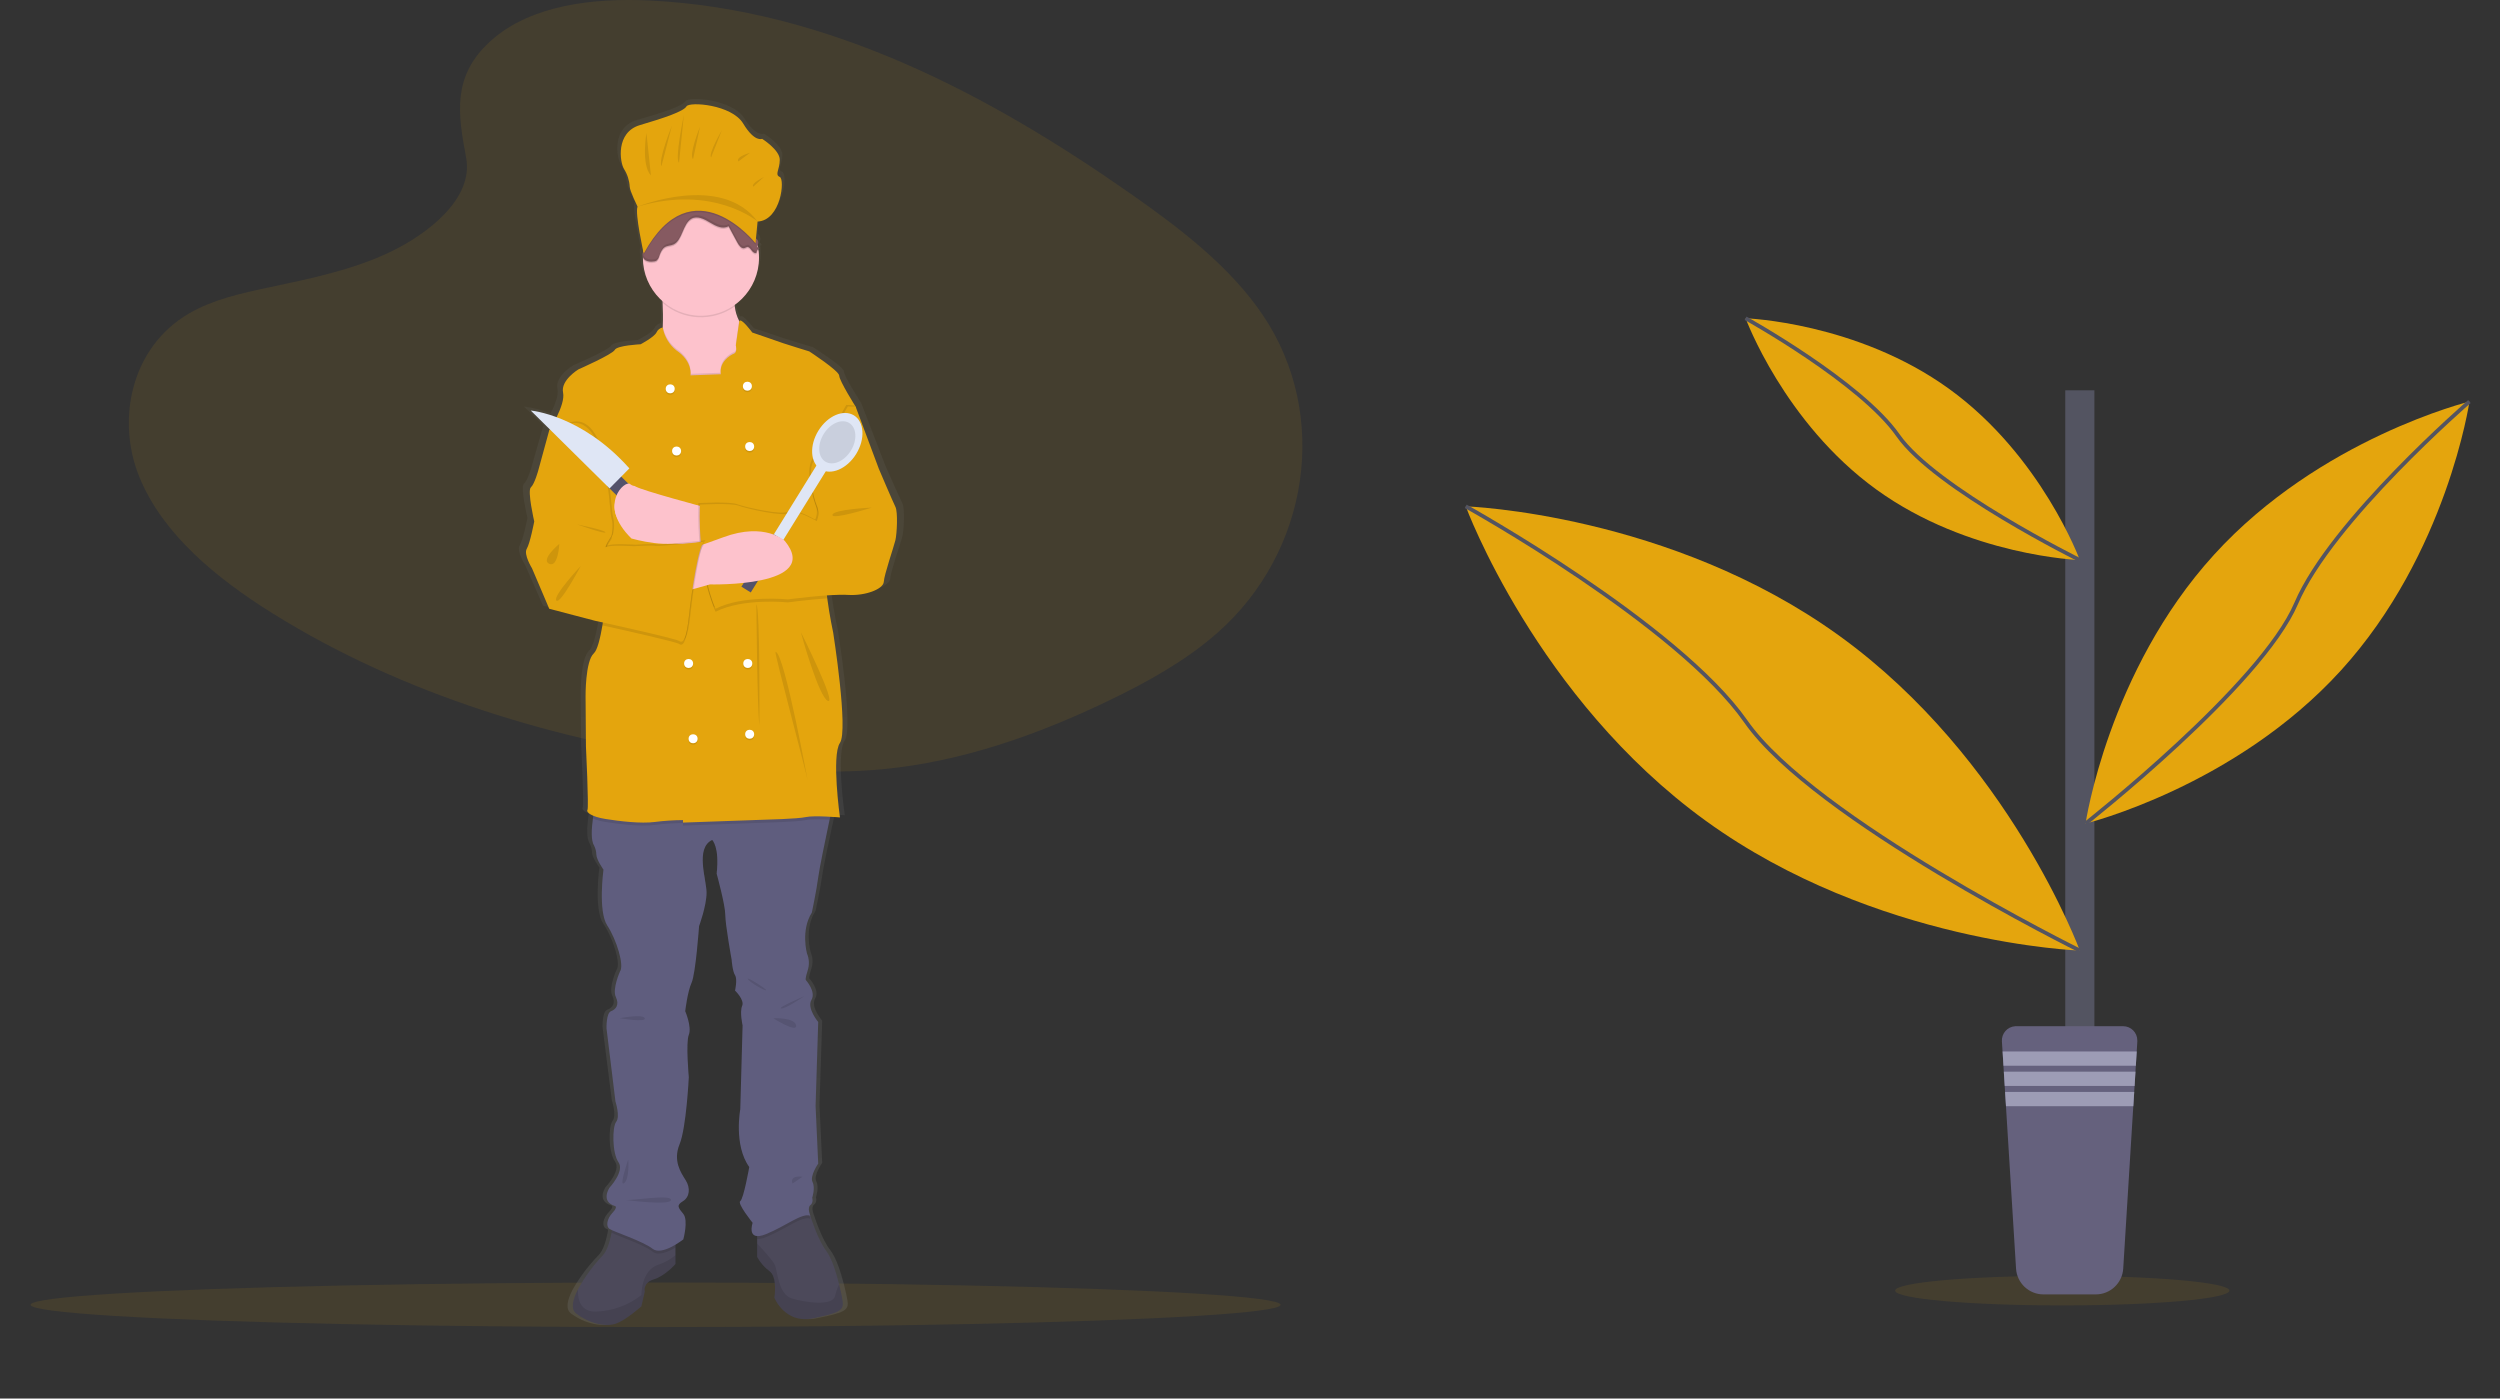 <?xml version="1.0" encoding="utf-8"?>
<!-- Generator: Adobe Illustrator 24.1.1, SVG Export Plug-In . SVG Version: 6.00 Build 0)  -->
<svg version="1.1" id="Layer_1" xmlns="http://www.w3.org/2000/svg" xmlns:xlink="http://www.w3.org/1999/xlink" x="0px" y="0px"
	 viewBox="0 0 1296 725" style="enable-background:new 0 0 1296 725;" xml:space="preserve">
<rect x="0" y="0" width="1296" height="725" fill="#333333" stroke="none"/>
<style type="text/css">
	.st0{fill:#3F3D56;}
	.st1{opacity:0.1;enable-background:new    ;}
	.st2{fill:#E4A50D;}
	.st3{fill:#FFB9B9;}
	.st4{fill:#D0CDE1;}
	.st5{fill:#2F2E41;}
	.st6{fill:#F2F2F2;}
	.st7{fill:#FBBEBE;}
	.st8{fill:#575A89;}
	.st9{opacity:0.4;enable-background:new    ;}
	.st10{opacity:0.1;fill:#E4A50D;enable-background:new    ;}
	.st11{fill:url(#Path_236_1_);}
	.st12{fill:#4C495A;}
	.st13{fill:#5F5D7E;}
	.st14{fill:#FDC2CC;}
	.st15{fill:#DFE6F5;}
	.st16{fill:#53526B;}
	.st17{fill:#FFFFFF;}
	.st18{fill:#865A61;}
	.st19{opacity:0.1;}
	.st20{fill:#535461;}
	.st21{fill:#65617D;}
	.st22{fill:#9D9CB5;}
	.st23{fill:none;stroke:#535461;stroke-width:2;stroke-miterlimit:10;}
	.st24{fill:none;stroke:#1A1818;stroke-width:4;}
	.st25{fill:#0D0B0B;}
	.st26{fill:#870C17;}
	.st27{fill:#1A1818;}
</style>
<g>
	<g id="Group_10018" transform="translate(-21 -371)">
		<ellipse id="Ellipse_61" class="st10" cx="360.84" cy="1047.4" rx="324" ry="11.55"/>
		<path id="Path_235" class="st10" d="M275.66,391.96c20.64-18.39,53.04-22.14,82.53-20.68c92.63,4.6,176.25,49.32,248.58,99.91
			c26.18,18.31,51.97,38.05,68.96,63.27c34.6,51.34,24.34,122.45-23.78,164.74c-16.37,14.39-36.21,25.42-56.59,35.2
			c-36.22,17.39-75.3,31.34-116.42,35.32c-29.32,2.83-58.99,0.53-88.14-3.42c-81.43-11.05-161.36-35.47-228.35-77.25
			c-29.38-18.32-57.08-41.11-69.19-70.75c-12.11-29.64-4.36-67.21,25.64-84.76c12.41-7.26,27.25-10.53,41.77-13.61
			c21.38-4.53,43.1-9,62.4-18.2c19.93-9.51,43.53-27.91,39.58-48.96C258.44,430.18,255.04,410.34,275.66,391.96z"/>
		
			<linearGradient id="Path_236_1_" gradientUnits="userSpaceOnUse" x1="-2599.065" y1="1451.37" x2="-2599.065" y2="1452.37" gradientTransform="matrix(199.605 0 0 -635.551 519176.406 923477.75)">
			<stop  offset="0" style="stop-color:#808080;stop-opacity:0.251"/>
			<stop  offset="0.535" style="stop-color:#808080;stop-opacity:0.122"/>
			<stop  offset="1" style="stop-color:#808080;stop-opacity:0.102"/>
		</linearGradient>
		<path id="Path_236" class="st11" d="M488.77,631.89c-1.41-2.73-8.87-19.7-8.87-19.7l-12.5-32.38c0,0-8.87-13.65-8.87-16.19
			s-16.13-12.68-16.13-12.68s-13.1-3.9-14.11-4.29c-1.01-0.39-16.53-5.52-16.53-5.52s-6.11-8.04-6.98-5.94v0.01
			c-0.03-0.05-0.06-0.1-0.1-0.15c-1.25-2.33-2.04-4.88-2.33-7.51c-0.03-0.23-0.06-0.48-0.09-0.72c8.17-5.54,13.08-14.76,13.13-24.63
			c0-1.28-0.09-2.56-0.26-3.83c0.11-0.07,0.23-0.13,0.35-0.18c0.25-0.11,0.19-0.2,0-0.29c0.06-0.03,0.13-0.07,0.19-0.1
			c0.33-0.15,0.11-0.26-0.21-0.39l0.02-0.01c0.46-0.2-0.12-0.33-0.58-0.54c-0.03-0.13-0.05-0.27-0.08-0.4
			c0.1-0.26,0.16-0.53,0.18-0.8c0.04,0.02,0.08,0.04,0.12,0.06c0.11-0.5,0.11-1.02-0.01-1.53c-0.03,0.1-0.06,0.2-0.1,0.3
			c0.06-0.93-0.39-1.81-1.17-2.31l-0.07-0.06l0.85-8.75c12.6-0.6,14.82-22.04,11.94-23.23s0-3.77,0-8.93
			c0-5.16-9.51-10.92-9.51-10.92s-3.98,1.99-10.17-7.94c-6.19-9.93-28.97-11.52-30.52-8.93c-1.55,2.58-11.72,5.96-24.99,9.73
			s-10.84,19.46-8.62,22.83c1.82,2.79,2.89,6.01,3.1,9.33c0,1.99,4.2,10.32,4.2,10.32c-1.33,2.89,2.05,18.72,3.05,23.22
			c-0.02,0.14-0.03,0.28-0.05,0.42c-0.01,0.01-0.02,0.02-0.03,0.04c-0.05,0.07-0.09,0.15-0.13,0.23c-0.21,0.47-0.28,0.99-0.2,1.49
			c-0.07,0.55,0,1.12,0.22,1.63c0.15,8.57,4,16.67,10.55,22.2c0.02,0.27,0.03,0.54,0.05,0.82c0.19,3.67,0.29,8.02,0.1,12.18
			c-0.01,0.21-0.03,0.42-0.04,0.63c-1.48,0.3-2.74,1.29-3.37,2.66c-1.25,2.4-8.51,6.11-8.51,6.11s-12.7,0.58-13.91,2.93
			s-19.55,10.14-19.55,10.14s-9.67,5.66-8.26,12.09c0.74,3.36-1.33,8.59-3.48,12.82c-4.49-1.7-9.16-2.87-13.92-3.47l10.27,9.83
			c-0.21,0.34-0.34,0.53-0.34,0.53l-5.85,20.68c0,0-2.02,7.22-4.03,8.97s1.81,17.75,1.81,17.75s-2.22,11.31-4.03,14.24
			c-1.81,2.93,2.82,10.14,2.82,10.14l9.27,21.07l24.59,6.24c0,0,1.64,0.35,4.29,0.91c-0.08,0.5-0.17,1.01-0.26,1.51
			c-1.18,6.71-2.74,12.88-4.64,14.55c-4.64,4.1-4.43,22.43-4.43,22.43l0.2,25.95c0,0,1.61,31.99,0.81,33.16
			c-0.51,0.74,0.51,1.94,3.21,3.03c-0.08,0.48-0.15,0.97-0.22,1.47c-0.76,5.31-1.1,11.36,0.64,14.04c0.76,1.45,1.17,3.05,1.21,4.68
			c0,2.54,3.83,7.8,3.83,7.8s-3.02,21.65,2.02,29.07s9.27,20.87,6.85,23.99c0,0-4.23,9.17-2.22,13.27s0,6.44-2.62,7.41
			s-2.39,8.97-2.39,8.97l4.81,38.04c0,0,2.62,7.8,0.4,10.53s-2.22,16.39,1.21,21.07s-4.84,13.27-4.84,13.27s-5.04,7.22,3.02,9.56
			c0,0,1.61,0.39-1.41,3.51s-3.63,7.02-1.61,8.39c0.42,0.25,0.85,0.47,1.31,0.65c-0.08,0.46-0.16,0.94-0.25,1.45
			c-0.77,4.07-2.23,9.38-4.89,11.95c-5.14,5.27-9.58,11.18-13.2,17.59c-2.77,5.24-3.98,10.15-0.91,12.45
			c7.26,5.46,16.53,7.22,21.97,5.07s13.1-8.78,13.1-8.78l1.81-7.61c0,0-1.21-4.68,4.84-6.44s11.69-8,11.69-8v-10.11
			c1.46-0.84,2.88-1.76,4.23-2.76c0,0,2.82-9.95,0-13.27s-3.83-4.49-0.2-6.63s4.12-6.83,1.46-10.92s-6.9-10.14-3.27-18.73
			s4.96-34.92,4.96-34.92s-1.69-17.95,0-22.04s-1.93-12.29-1.93-12.29s1.21-10.14,3.43-14.83s4.03-29.46,4.03-29.46
			s4.03-10.53,4.03-17.36s-6.25-23.21,3.02-27.51c0,0,4.03,3.51,2.42,17.56c0,0,4.64,16.39,4.64,21.46s3.43,23.41,3.43,23.41
			s0.4,5.85,1.81,8s0,8,0,8s5.24,4.88,3.83,8s0.24,10.16,0.24,10.16l-1.25,43.68c0,0-3.63,18.73,4.84,30.04
			c0,0-3.02,16.58-4.84,17.75s6.65,11.31,6.65,11.31s-2.35,6.57,2.42,6.89v10.86c1.65,2.92,3.92,5.45,6.65,7.41
			c4.43,3.12,2.62,13.85,2.62,13.85s5.64,13.66,20.56,10.73s16.93-4.29,16.13-9.17c-0.29-1.78-0.93-4.95-1.86-8.56
			c-1.6-6.27-4.06-13.83-7.01-17.56c-4.64-5.88-8.47-18.16-8.47-18.16s-1.81-4.1,0-5.46s1.01-3.9,1.01-3.9s1.77-5.07,0.18-8.19
			s3.05-9.56,3.05-9.56l-1.41-30.04l1.41-43.7c0,0-6.25-7.22-3.63-11.51s-3.02-10.34-3.02-10.34s-0.6-0.2,1.01-5.07
			c0.97-2.87,0.82-6-0.4-8.78c0,0-3.43-12.09,2.62-21.26c0,0,2.62-12.09,3.43-18.34c0.56-4.34,4.04-20.54,6.11-30.03l0.34-1.54
			c2.98,0.16,5.24,0.35,5.24,0.35s-4.64-32.19,0-38.82c4.64-6.63-3.63-57.35-3.63-57.35s-1.97-8.86-3.19-17.91
			c-0.07-0.52-0.13-1.03-0.2-1.54c3.74-0.3,7.5-0.38,11.25-0.25c9.67,0.58,19.15-3.12,19.35-6.83c0.2-3.71,5.44-18.34,6.25-21.65
			S490.19,634.63,488.77,631.89z"/>
		<path id="Path_237" class="st12" d="M371.16,1008.21v18.06c0,0-5.44,6.22-11.27,7.96c-5.83,1.75-4.66,6.41-4.66,6.41l-1.75,7.57
			c0,0-7.38,6.6-12.62,8.74s-14.18,0.39-21.17-5.05c-2.95-2.29-1.79-7.18,0.88-12.4c3.47-6.36,7.75-12.24,12.72-17.51
			c2.56-2.56,3.96-7.84,4.71-11.89c0.55-3.04,0.73-5.39,0.73-5.39L371.16,1008.21z"/>
		<path id="Path_238" class="st1" d="M371.16,1021.69v4.58c0,0-5.44,6.22-11.27,7.96c-5.83,1.75-4.66,6.41-4.66,6.41l-1.75,7.57
			c0,0-7.38,6.6-12.62,8.74s-14.18,0.39-21.17-5.05c-2.95-2.29-1.79-7.18,0.88-12.4c-0.12,5.48,1.5,11.65,9.42,11.43
			c8.54-0.27,16.78-3.27,23.5-8.55c0,0-0.19-12.82,8.74-15.73C365.49,1025.58,368.53,1023.9,371.16,1021.69L371.16,1021.69z"/>
		<path id="Path_239" class="st12" d="M442.25,1054.44c-14.37,2.91-19.81-10.68-19.81-10.68s1.75-10.68-2.53-13.79
			c-2.64-1.97-4.83-4.49-6.41-7.38v-17.87l17.48-12.43l9.46,8.38l0.64,0.56c0,0,3.69,12.24,8.16,18.09
			c2.84,3.71,5.21,11.24,6.75,17.48c0.89,3.59,1.52,6.75,1.79,8.52C458.56,1050.16,456.62,1051.52,442.25,1054.44z"/>
		<path id="Path_240" class="st1" d="M442.25,1054.44c-14.37,2.91-19.81-10.68-19.81-10.68s1.75-10.68-2.53-13.79
			c-2.64-1.97-4.83-4.49-6.41-7.38v-6.92c2.77,2.93,8,8.6,9.13,11c1.55,3.3,1.75,15.34,8.93,17.48s21.17,4.08,22.34-1.36
			c0.48-2.07,1.18-4.08,2.09-6c0.89,3.59,1.52,6.75,1.79,8.52C458.56,1050.16,456.62,1051.52,442.25,1054.44z"/>
		<path id="Path_241" class="st1" d="M338.73,1004.71l32.43,3.5v9.55c-3.66,2.17-8.9,4.47-11.85,2.1
			c-4.35-3.48-17.29-7.9-21.32-9.76C338.55,1007.06,338.73,1004.71,338.73,1004.71z"/>
		<path id="Path_242" class="st1" d="M441.08,1002.77c-4.47-1.55-12.43,5.24-22.92,9.52c-1.46,0.69-3.05,1.04-4.66,1.04v-8.62
			l17.48-12.43l9.46,8.38C440.59,1001.38,440.81,1002.09,441.08,1002.77L441.08,1002.77z"/>
		<path id="Path_243" class="st13" d="M452.54,788.93c0,0-0.61,2.86-1.49,7.01c-2,9.44-5.35,25.58-5.89,29.9
			c-0.78,6.22-3.3,18.26-3.3,18.26c-5.83,9.13-2.53,21.17-2.53,21.17c1.18,2.77,1.32,5.88,0.39,8.74c-1.55,4.85-0.97,5.05-0.97,5.05
			s5.44,6.02,2.91,10.29s3.5,11.46,3.5,11.46l-1.36,43.51l1.36,29.91c0,0-4.47,6.41-2.94,9.52s-0.17,8.16-0.17,8.16
			s0.78,2.53-0.97,3.88s0,5.44,0,5.44c-4.47-1.55-12.43,5.24-22.92,9.52s-6.99-5.83-6.99-5.83s-8.16-10.1-6.41-11.27
			s4.66-17.67,4.66-17.67c-8.16-11.27-4.66-29.91-4.66-29.91l1.2-43.49c0,0-1.59-7.01-0.23-10.11s-3.69-7.96-3.69-7.96
			s1.36-5.83,0-7.96s-1.75-7.96-1.75-7.96s-3.3-18.26-3.3-23.31s-4.47-21.36-4.47-21.36c1.55-13.98-2.33-17.48-2.33-17.48
			c-8.93,4.27-2.91,20.59-2.91,27.39s-3.88,17.29-3.88,17.29s-1.75,24.67-3.88,29.33s-3.3,14.76-3.3,14.76s3.5,8.16,1.86,12.24
			s0,21.95,0,21.95s-1.28,26.22-4.78,34.77s0.58,14.57,3.15,18.65s2.09,8.74-1.41,10.88s-2.52,3.3,0.19,6.6s0,13.21,0,13.21
			s-11.07,8.74-15.93,4.86s-20.39-8.93-22.34-10.29s-1.36-5.24,1.55-8.35s1.36-3.5,1.36-3.5c-7.77-2.33-2.91-9.52-2.91-9.52
			s7.96-8.55,4.66-13.21s-3.3-18.26-1.17-20.98s-0.39-10.49-0.39-10.49l-4.64-37.87c0,0-0.22-7.96,2.31-8.93s4.47-3.3,2.52-7.38
			s2.14-13.21,2.14-13.21c2.33-3.11-1.75-16.51-6.6-23.89s-1.95-28.93-1.95-28.93s-3.69-5.24-3.69-7.77
			c-0.04-1.62-0.43-3.21-1.17-4.66c-1.68-2.66-1.35-8.69-0.62-13.98c0.71-5.11,1.79-9.53,1.79-9.53L452.54,788.93z"/>
		<path id="Path_244" class="st14" d="M414.47,568.88l-38.26,8.93c0,0-18.84-15.93-14.18-24.47c1.6-2.94,2.31-7.95,2.55-13.25
			c0.19-4.14,0.08-8.47-0.09-12.13c-0.27-5.29-0.71-9.2-0.71-9.2s39.23-22.14,37.87,0c-0.28,3.69-0.19,7.39,0.26,11.06
			c0.28,2.61,1.04,5.15,2.24,7.48c2.1,3.74,4.68,3.79,4.68,3.79L414.47,568.88z"/>
		<path id="Path_245" class="st1" d="M401.91,529.84c-11.39,8.17-26.9,7.39-37.42-1.86c-0.27-5.29-0.71-9.2-0.71-9.2
			s39.23-22.14,37.87,0C401.38,522.46,401.46,526.16,401.91,529.84L401.91,529.84z"/>
		<circle id="Ellipse_63" class="st14" cx="384.37" cy="504.59" r="30.1"/>
		<path id="Path_246" class="st1" d="M414.47,568.88l-38.26,8.93c0,0-18.84-15.93-14.18-24.47c1.6-2.94,2.31-7.95,2.55-13.25
			c0.84,4.61,3.32,8.76,6.97,11.69c8.74,5.83,7.38,13.01,7.38,13.01l15.73-0.58c-0.97-6.41,4.86-9.9,6.8-10.68
			c1.94-0.78,0.97-4.27,0.97-4.27l1.72-11.95c2.1,3.74,4.68,3.79,4.68,3.79L414.47,568.88z"/>
		<path id="Path_247" class="st1" d="M452.54,788.93c0,0-0.61,2.86-1.49,7.01c-4.23-0.22-9.81-0.39-12.3,0.18
			c-4.27,0.97-21.36,1.36-21.36,1.36l-42.34,1.5v-1.31c-4.87,0.04-9.73,0.36-14.57,0.97c-7.19,0.97-18.45-0.39-25.64-1.55
			c-2.21-0.32-4.38-0.9-6.45-1.74c0.71-5.11,1.79-9.53,1.79-9.53L452.54,788.93z"/>
		<path id="Path_248" class="st2" d="M449.24,665.6c-0.61,3.63-0.16,9.64,0.61,15.58c1.17,9,3.08,17.83,3.08,17.83
			s7.96,50.5,3.5,57.1c-4.46,6.6,0,38.65,0,38.65s-13.4-1.16-17.67-0.19s-21.36,1.36-21.36,1.36l-42.34,1.5v-1.3
			c-4.87,0.04-9.73,0.36-14.57,0.97c-7.19,0.97-18.45-0.39-25.64-1.55s-10.1-3.5-9.32-4.66s-0.78-33.02-0.78-33.02l-0.19-25.83
			c0,0-0.19-18.26,4.27-22.34c1.83-1.66,3.33-7.81,4.47-14.49c1.64-9.67,2.52-20.47,2.52-20.47l-29.53-79.05l-0.58-1.55
			c0,0,8.55-13.21,7.19-19.62s7.96-12.04,7.96-12.04s17.67-7.77,18.84-10.1s13.4-2.91,13.4-2.91s6.99-3.69,8.2-6.08
			c0.59-1.36,1.81-2.34,3.26-2.65c0.82,4.66,3.31,8.87,7,11.84c8.74,5.83,7.38,13.01,7.38,13.01l15.73-0.58
			c-0.97-6.41,4.86-9.91,6.8-10.68c1.94-0.78,0.97-4.27,0.97-4.27l1.82-12.58c0.84-2.09,6.73,5.91,6.73,5.91s14.96,5.11,15.93,5.5
			s13.6,4.27,13.6,4.27s15.54,10.1,15.54,12.62s8.55,16.12,8.55,16.12s-0.1,0.54-0.29,1.54
			C462.32,594.14,450.66,657.25,449.24,665.6z"/>
		<path id="Path_249" class="st14" d="M387.09,634.14c0,0-33.6-8.93-36.9-11.07s-22.73,10.3,0.97,27.2c0,0,28.97,6.02,36.73,0
			S387.09,634.14,387.09,634.14z"/>
		<path id="Path_250" class="st1" d="M459.73,580.92l4.08,0.19l12.04,32.24c0,0,7.19,16.9,8.55,19.62s0.78,13.98,0,17.29
			s-5.83,17.87-6.02,21.56s-9.32,7.38-18.65,6.8s-31.08,2.33-31.08,2.33s-23.23-2.43-37.48,4.86c0,0-9.13-18.84-8.16-53.99
			c0,0,16.12-0.97,20.2,0.58s23.89,6.02,26.41,3.69s13.98,4.27,13.98,4.27c1.18-2.59,1.18-5.57,0-8.16
			c-1.94-4.66-5.24-19.23-0.97-23.89S459.73,580.92,459.73,580.92z"/>
		<path id="Path_251" class="st1" d="M449.85,681.18c-9.64,0.65-20.42,2.1-20.42,2.1s-23.23-2.43-37.48,4.86
			c0,0-9.13-18.84-8.16-53.99c0,0,16.12-0.97,20.2,0.58s23.89,6.02,26.41,3.69s13.98,4.27,13.98,4.27c1.18-2.59,1.18-5.57,0-8.16
			c-1.94-4.66-5.24-19.23-0.97-23.89s17.09-27.39,17.09-27.39l3.79,0.18c-1.97,10.71-13.63,73.82-15.06,82.17
			C448.63,669.23,449.08,675.24,449.85,681.18z"/>
		<path id="Path_252" class="st2" d="M460.51,581.7l4.08,0.19l12.04,32.24c0,0,7.19,16.9,8.55,19.62s0.78,13.98,0,17.29
			s-5.83,17.87-6.02,21.56s-9.32,7.38-18.65,6.8s-31.08,2.33-31.08,2.33s-23.23-2.43-37.48,4.86c0,0-9.13-18.84-8.16-53.99
			c0,0,16.12-0.97,20.2,0.58s23.89,6.02,26.41,3.69s13.98,4.27,13.98,4.27c1.18-2.59,1.18-5.57,0-8.16
			c-1.94-4.66-5.24-19.23-0.97-23.89S460.51,581.7,460.51,581.7z"/>
		
			<rect id="Rectangle_739" x="409.75" y="629.88" transform="matrix(0.526 -0.85 0.85 0.526 -331.769 669.821)" class="st15" width="51.3" height="5.7"/>
		
			<ellipse id="Ellipse_64" transform="matrix(0.526 -0.85 0.85 0.526 -294.867 671.527)" class="st15" cx="455.38" cy="600.46" rx="16.42" ry="11.51"/>
		
			<ellipse id="Ellipse_65" transform="matrix(0.526 -0.85 0.85 0.526 -294.868 671.527)" class="st1" cx="455.38" cy="600.46" rx="11.78" ry="8.27"/>
		
			<rect id="Rectangle_740" x="400.53" y="660.41" transform="matrix(0.526 -0.85 0.85 0.526 -366.681 668.208)" class="st16" width="31.92" height="5.7"/>
		<path id="Path_253" class="st14" d="M377.18,677.26l11.85-3.3c0,0,58.46,1.55,38.84-22.53c0,0-10.29-9.91-31.85-1.94
			s-27.58,8.93-27.58,8.93L377.18,677.26z"/>
		<circle id="Ellipse_66" class="st1" cx="368.44" cy="573.35" r="2.33"/>
		<circle id="Ellipse_67" class="st1" cx="408.45" cy="571.99" r="2.33"/>
		<circle id="Ellipse_68" class="st17" cx="368.44" cy="572.57" r="2.33"/>
		<circle id="Ellipse_69" class="st1" cx="371.74" cy="605.59" r="2.33"/>
		<circle id="Ellipse_70" class="st1" cx="409.62" cy="603.26" r="2.33"/>
		<circle id="Ellipse_71" class="st17" cx="371.74" cy="604.81" r="2.33"/>
		<circle id="Ellipse_72" class="st1" cx="408.65" cy="715.73" r="2.33"/>
		<circle id="Ellipse_73" class="st1" cx="377.97" cy="715.73" r="2.33"/>
		<circle id="Ellipse_74" class="st17" cx="408.65" cy="714.95" r="2.33"/>
		<circle id="Ellipse_75" class="st1" cx="380.3" cy="754.75" r="2.33"/>
		<circle id="Ellipse_76" class="st1" cx="409.62" cy="752.42" r="2.33"/>
		<circle id="Ellipse_77" class="st17" cx="380.3" cy="753.97" r="2.33"/>
		<circle id="Ellipse_78" class="st17" cx="377.97" cy="714.95" r="2.33"/>
		<circle id="Ellipse_79" class="st17" cx="409.62" cy="751.64" r="2.33"/>
		<circle id="Ellipse_80" class="st17" cx="408.45" cy="571.21" r="2.33"/>
		<circle id="Ellipse_81" class="st17" cx="409.62" cy="602.48" r="2.33"/>
		<path id="Path_254" class="st1" d="M413.11,684.25c0,0,0.39,53.22,1.55,62.73C414.67,746.98,415.09,686.76,413.11,684.25z"/>
		<path id="Path_255" class="st1" d="M423.02,708.92c-0.8,0,15.93,62.34,16.7,66.81S427.68,708.92,423.02,708.92z"/>
		<path id="Path_256" class="st1" d="M436.23,698.82c0,0.58,9.32,33.79,13.98,35.54C454.87,736.11,436.23,698.82,436.23,698.82z"/>
		<path id="Path_257" class="st1" d="M472.93,634.14c0,0-19.81,0.88-20.39,3.74C451.96,640.74,472.93,634.14,472.93,634.14z"/>
		<path id="Path_258" class="st1" d="M437.97,887.4c0,0-14.18,6.02-12.04,6.41S437.97,887.4,437.97,887.4z"/>
		<path id="Path_259" class="st1" d="M408.65,878.47c-0.55-1.24,9.52,5.05,9.52,5.83S409.42,880.22,408.65,878.47z"/>
		<path id="Path_260" class="st1" d="M421.85,898.86c0,0,11.07-0.56,11.85,3.7S421.85,898.86,421.85,898.86z"/>
		<path id="Path_261" class="st1" d="M342.22,898.84c0,0,12.04-2.35,13.01,0S342.22,898.84,342.22,898.84z"/>
		<path id="Path_262" class="st1" d="M346.69,972.09c0,0,0.79,9.91-2.13,12.24S346.69,972.09,346.69,972.09z"/>
		<path id="Path_263" class="st1" d="M345.22,993.06c3.8,0.39,23.81-3.11,23.61,0S345.22,993.06,345.22,993.06z"/>
		<path id="Path_264" class="st1" d="M437,981.02c0,0-6.82-1.05-5.16,3.55L437,981.02z"/>
		<path id="Path_265" class="st1" d="M310.17,593.35h-3.69l-5.63,20.59c0,0-1.94,7.19-3.88,8.93s1.75,17.67,1.75,17.67
			s-2.14,11.27-3.88,14.18c-1.75,2.91,2.72,10.1,2.72,10.1l8.93,20.98l23.7,6.22c0,0,41.76,9.13,43.7,10.49
			c1.94,1.36,3.69-0.58,5.05-13.21c1.36-12.62,5.05-37.1,7.96-38.26c0,0-23.31,2.53-25.25,2.14c-1.94-0.39-11.27,0.19-11.27,0.19
			s-12.24-0.78-14.18,0.39c-1.94,1.16,2.52-5.64,2.52-5.64c0.82-3.12,0.82-6.39,0-9.51C337.37,633.36,336.59,573.93,310.17,593.35z"
			/>
		<path id="Path_266" class="st1" d="M386.12,653.36c-2.91,1.17-6.6,25.64-7.96,38.26s-3.11,14.57-5.05,13.21
			c-1.58-1.1-29.41-7.33-39.82-9.63c1.64-9.67,2.52-20.47,2.52-20.47l-29.52-79.04h3.11c26.41-19.42,27.19,40.01,28.55,45.25
			c0.82,3.12,0.82,6.39,0,9.51c0,0-4.47,6.81-2.52,5.64c1.94-1.17,14.18-0.39,14.18-0.39s9.32-0.58,11.27-0.19
			C362.81,655.89,386.12,653.36,386.12,653.36z"/>
		<path id="Path_267" class="st2" d="M309.4,594.13h-3.69l-5.63,20.59c0,0-1.94,7.19-3.88,8.93s1.75,17.67,1.75,17.67
			s-2.14,11.27-3.88,14.18c-1.75,2.91,2.72,10.1,2.72,10.1l8.93,20.98l23.7,6.22c0,0,41.76,9.13,43.7,10.49
			c1.94,1.36,3.69-0.58,5.05-13.21c1.36-12.62,5.05-37.1,7.96-38.26c0,0-23.31,2.53-25.25,2.14c-1.94-0.39-11.27,0.19-11.27,0.19
			s-12.24-0.78-14.18,0.39c-1.94,1.16,2.52-5.64,2.52-5.64c0.82-3.12,0.82-6.39,0-9.51C336.59,634.14,335.82,574.71,309.4,594.13z"
			/>
		<path id="Path_268" class="st1" d="M322.03,664.44c0,0-10.68,20.2-12.62,17.87C307.46,679.97,322.03,664.44,322.03,664.44z"/>
		<path id="Path_269" class="st1" d="M310.95,652.94c0,0-9.9,8.2-5.24,10.34C310.37,665.41,310.95,652.94,310.95,652.94z"/>
		<path id="Path_270" class="st1" d="M320.27,642.88c0.78,0.19,14.37,2.89,14.57,4.07S320.27,642.88,320.27,642.88z"/>
		<path id="Path_271" class="st1" d="M414.56,500.6c-0.87,0.31-1.42,1.16-1.33,2.08c-0.79,0.7-1.9-0.12-2.55-1.02
			s-1.39-1.98-2.38-1.86c-0.47,0.15-0.92,0.34-1.36,0.57c-1.55,0.5-2.87-1.33-3.74-2.93c-1.51-2.8-3.03-5.61-4.54-8.41
			c-3.04,1.76-6.63-0.08-9.64-1.91s-6.6-3.68-9.65-1.92c-4.47,2.58-4.63,11.18-9.26,13.3c-1.49,0.68-3.22,0.54-4.61,1.48
			c-1.37,0.93-2.11,2.73-2.72,4.44c-0.23,0.98-0.76,1.86-1.52,2.51c-0.48,0.25-1.02,0.38-1.57,0.38c-1.37,0.23-2.78,0.04-4.04-0.57
			c-1.36-0.85-1.94-2.53-1.4-4.04c0.04-0.08,0.08-0.15,0.12-0.23c0.5-0.6,0.94-1.24,1.34-1.92c0.47-1.23-0.2-2.67-0.05-4.01
			c0.24-2.28,2.66-3.49,3.07-5.73c0.17-0.88-0.01-1.82,0.15-2.7c0.02-0.12,0.05-0.23,0.09-0.34l-1.42,0.98
			c1.59-1.86,2.39-4.44,3.56-6.69c2.62-4.98,7.16-8.68,12.57-10.23c5.07-1.48,10.42-1.07,15.53,0.18c4.86,1.21,9.52,3.13,13.82,5.7
			c1.54,0.82,2.9,1.93,4.02,3.27c0.94,1.38,1.74,2.86,2.39,4.4c1.51,3.12,5.63,6.01,2.35,6.45c-2.73,0.36-0.24,2.28,1.19,3.57
			c0.32,0.25,0.6,0.56,0.82,0.9c0.48,1,0.42,2.18-0.17,3.12C413.08,500.12,415.32,500.26,414.56,500.6z"/>
		<path id="Path_272" class="st18" d="M414.56,499.82c-0.87,0.31-1.42,1.16-1.33,2.08c-0.79,0.7-1.9-0.12-2.55-1.02
			s-1.39-1.98-2.38-1.86c-0.47,0.15-0.92,0.34-1.36,0.57c-1.55,0.5-2.87-1.33-3.74-2.93c-1.51-2.8-3.03-5.61-4.54-8.41
			c-3.04,1.76-6.63-0.09-9.64-1.91s-6.6-3.68-9.65-1.92c-4.47,2.58-4.63,11.18-9.26,13.3c-1.49,0.68-3.22,0.54-4.61,1.48
			c-1.37,0.93-2.11,2.73-2.72,4.44c-0.23,0.98-0.76,1.86-1.52,2.51c-0.48,0.25-1.02,0.38-1.57,0.38c-1.37,0.23-2.78,0.04-4.04-0.57
			c-1.36-0.85-1.94-2.53-1.4-4.04c0.04-0.08,0.08-0.15,0.12-0.23c0.5-0.6,0.94-1.24,1.34-1.92c0.47-1.24-0.2-2.67-0.05-4.01
			c0.24-2.28,2.66-3.49,3.07-5.73c0.17-0.88-0.01-1.82,0.15-2.7c0.02-0.12,0.05-0.23,0.09-0.34l-1.42,0.98
			c1.59-1.86,2.39-4.44,3.56-6.69c2.62-4.98,7.16-8.68,12.57-10.23c5.07-1.48,10.42-1.07,15.53,0.18c4.86,1.21,9.52,3.13,13.82,5.7
			c1.54,0.82,2.9,1.93,4.02,3.27c0.94,1.38,1.74,2.86,2.39,4.4c1.51,3.12,5.63,6.01,2.35,6.45c-2.73,0.37-0.24,2.28,1.19,3.57
			c0.32,0.25,0.6,0.56,0.82,0.9c0.48,1,0.42,2.18-0.17,3.11C413.08,499.34,415.32,499.48,414.56,499.82z"/>
		<path id="Path_273" class="st1" d="M412.98,494.63l-0.31,3.27c0,0-32.6-41.32-57.96,5.34l-0.33-1.52c0.5-0.6,0.94-1.24,1.34-1.92
			c0.47-1.24-0.2-2.67-0.05-4.01c0.24-2.28,2.66-3.49,3.07-5.73c0.17-0.88-0.01-1.82,0.15-2.7c0.02-0.12,0.05-0.23,0.09-0.34
			l-1.42,0.98c1.59-1.86,2.39-4.44,3.56-6.69c2.62-4.98,7.16-8.68,12.57-10.23c5.07-1.48,10.42-1.07,15.53,0.18
			c4.86,1.21,9.52,3.13,13.82,5.7c1.54,0.82,2.9,1.93,4.02,3.27c0.94,1.38,1.74,2.86,2.39,4.4c1.51,3.12,5.63,6.01,2.35,6.45
			C409.07,491.43,411.55,493.34,412.98,494.63z"/>
		<g id="Group_10017" transform="translate(21 371)" class="st19">
			<path id="Path_274" d="M392.79,128.4c-0.33,0.37-0.46,0.86-0.37,1.35c-0.79,0.7-1.9-0.12-2.55-1.02
				c-0.65-0.89-1.39-1.98-2.38-1.86c-0.47,0.15-0.92,0.34-1.36,0.57c-1.55,0.5-2.87-1.33-3.74-2.93c-1.51-2.8-3.03-5.61-4.54-8.41
				c-3.04,1.76-6.63-0.09-9.64-1.91s-6.6-3.68-9.65-1.92c-4.47,2.58-4.63,11.18-9.26,13.3c-1.49,0.68-3.22,0.54-4.61,1.48
				c-1.37,0.93-2.11,2.73-2.72,4.44c-0.23,0.98-0.76,1.86-1.52,2.51c-0.48,0.25-1.02,0.38-1.57,0.38c-1.37,0.23-2.78,0.04-4.04-0.57
				c-0.75-0.5-1.29-1.26-1.51-2.14c-0.32,1.43,0.29,2.9,1.51,3.69c1.26,0.6,2.67,0.8,4.04,0.57c0.55,0,1.08-0.13,1.57-0.38
				c0.76-0.65,1.3-1.53,1.52-2.51c0.61-1.72,1.35-3.51,2.72-4.44c1.38-0.94,3.11-0.79,4.61-1.48c4.63-2.12,4.79-10.72,9.26-13.3
				c3.05-1.76,6.64,0.09,9.65,1.92s6.6,3.68,9.64,1.91c1.51,2.8,3.03,5.6,4.54,8.41c0.87,1.6,2.18,3.43,3.74,2.93
				c0.44-0.23,0.89-0.42,1.36-0.57c0.99-0.12,1.72,0.97,2.38,1.86s1.76,1.72,2.55,1.02c-0.09-0.92,0.46-1.78,1.33-2.08
				C394.35,128.95,393.06,128.8,392.79,128.4z"/>
			<path id="Path_275" d="M390.25,120.64c0.24-0.09,0.48-0.16,0.73-0.18c1.45-0.19,1.45-0.86,0.88-1.82
				c-0.27,0.15-0.57,0.24-0.88,0.26C389.42,119.11,389.57,119.82,390.25,120.64z"/>
			<path id="Path_276" d="M393.22,127.15c0.11-0.5,0.11-1.02-0.01-1.52c-0.07,0.31-0.2,0.6-0.39,0.85
				C392.58,126.79,392.88,126.99,393.22,127.15z"/>
			<path id="Path_277" d="M334.9,124.91c-0.02,0.09-0.04,0.18-0.05,0.27c-0.03,0.7,0.02,1.4,0.15,2.09
				C335.09,126.48,335.06,125.68,334.9,124.91z"/>
			<path id="Path_278" d="M338.05,115.43c-0.36,0.69-0.8,1.34-1.3,1.95l1.25-0.86C338,116.15,338.01,115.79,338.05,115.43
				L338.05,115.43z"/>
		</g>
		<path id="Path_279" class="st2" d="M354.71,502.46c0,0-4.69-20.96-3.2-24.32c0,0-4.05-8.3-4.05-10.28c-0.2-3.3-1.22-6.5-2.98-9.29
			c-2.13-3.36-4.48-18.98,8.31-22.73c12.79-3.76,22.59-7.12,24.08-9.69c1.49-2.57,23.44-0.99,29.4,8.9s9.8,7.91,9.8,7.91
			s9.16,5.73,9.16,10.87c0,5.14-2.77,7.71,0,8.9c2.77,1.19,0.64,22.54-11.51,23.13l-1.06,11.26
			C412.67,497.12,380.07,455.8,354.71,502.46z"/>
		<path id="Path_280" class="st1" d="M356.11,439.92c0,0-2.82,16.51,2.33,22.04L356.11,439.92z"/>
		<path id="Path_281" class="st1" d="M369.32,436.13c0,0-7.19,17.67-5.44,21.07L369.32,436.13z"/>
		<path id="Path_282" class="st1" d="M375.53,430.5c0,0-4.86,23.02-2.52,24.86L375.53,430.5z"/>
		<path id="Path_283" class="st1" d="M383.88,436.71c0,0-6.02,14.76-3.59,16.8L383.88,436.71z"/>
		<path id="Path_284" class="st1" d="M395.25,438.46c0,0-7.09,12.04-5.63,14.18L395.25,438.46z"/>
		<path id="Path_285" class="st1" d="M409.81,450.21c0,0-7.58,2.04-6.02,4.47L409.81,450.21z"/>
		<path id="Path_286" class="st1" d="M417,462.74c0,0-6.8,3.3-5.53,5.05L417,462.74z"/>
		<path id="Path_287" class="st1" d="M351.52,478.14c0,0,43.42-17.64,62.22,7.71C413.74,485.85,390.92,466.45,351.52,478.14z"/>
		<path id="Path_288" class="st16" d="M335.83,623.05l6.05-6.12l17.11,16.91l-6.05,6.12l-15.73-15.55L335.83,623.05z"/>
		<path id="Path_289" class="st15" d="M296.14,583.82c0,0,26.48,2.25,51.12,29.99l-10.27,10.39L296.14,583.82z"/>
		<path id="Path_290" class="st14" d="M375.56,633.42c0,0-25.45-9.28-27.95-11.5c-2.5-2.22-17.21,10.69,0.74,28.24
			c0,0,21.95,6.25,27.82,0S375.56,633.42,375.56,633.42z"/>
	</g>
	<g id="Group_10019" transform="translate(-230.162 -387)">
		<ellipse id="Ellipse_62" class="st10" cx="1299.25" cy="1056.06" rx="86.65" ry="7.67"/>
		<rect id="Rectangle_741" x="1300.8" y="589.34" class="st20" width="15.1" height="339.83"/>
		<path id="Path_291" class="st21" d="M1338.16,926.82l-0.33,5.24l-0.46,7.4l-0.19,3.09l-0.46,7.41l-0.2,3.09l-0.46,7.4l-5.22,84.19
			c-0.47,7.52-6.7,13.38-14.23,13.38h-27.11c-7.53,0-13.76-5.86-14.22-13.38l-5.23-84.19l-0.46-7.4l-0.19-3.09l-0.47-7.41
			l-0.19-3.09l-0.46-7.4l-0.33-5.24c-0.25-4.07,2.85-7.58,6.92-7.83c0.15-0.01,0.3-0.01,0.46-0.01h55.44c4.08,0,7.38,3.3,7.38,7.38
			C1338.18,926.51,1338.17,926.67,1338.16,926.82L1338.16,926.82z"/>
		<path id="Path_292" class="st22" d="M1337.84,932.07l-0.46,7.4h-68.61l-0.46-7.4H1337.84z"/>
		<path id="Path_293" class="st22" d="M1337.19,942.55l-0.46,7.41h-67.31l-0.47-7.41H1337.19z"/>
		<path id="Path_294" class="st22" d="M1336.54,953.05l-0.46,7.4h-66.01l-0.46-7.4H1336.54z"/>
		<path id="Path_295" class="st2" d="M1183.84,716.72c87.91,63.59,124.51,163.06,124.51,163.06s-105.93-3.63-193.84-67.22
			S990,649.49,990,649.49S1095.93,653.12,1183.84,716.72z"/>
		<path id="Path_296" class="st23" d="M990,649.49c0,0,109.95,61.03,145.22,111.56c35.27,50.53,173.13,118.73,173.13,118.73"/>
		<path id="Path_297" class="st2" d="M1240.58,588.59c47.85,34.61,67.77,88.75,67.77,88.75s-57.66-1.98-105.5-36.59
			S1135.08,552,1135.08,552S1192.73,553.98,1240.58,588.59z"/>
		<path id="Path_298" class="st23" d="M1135.07,552c0,0,59.84,33.22,79.04,60.72s94.23,64.62,94.23,64.62"/>
		<path id="Path_299" class="st2" d="M1377.89,674.59c-54.96,60.41-66.58,139.33-66.58,139.33s77.48-19.01,132.44-79.42
			s66.58-139.33,66.58-139.33S1432.85,614.18,1377.89,674.59z"/>
		<path id="Path_300" class="st23" d="M1510.31,595.17c0,0-71.59,61.92-89.78,104.58s-109.24,114.17-109.24,114.17"/>
	</g>
</g>
</svg>
